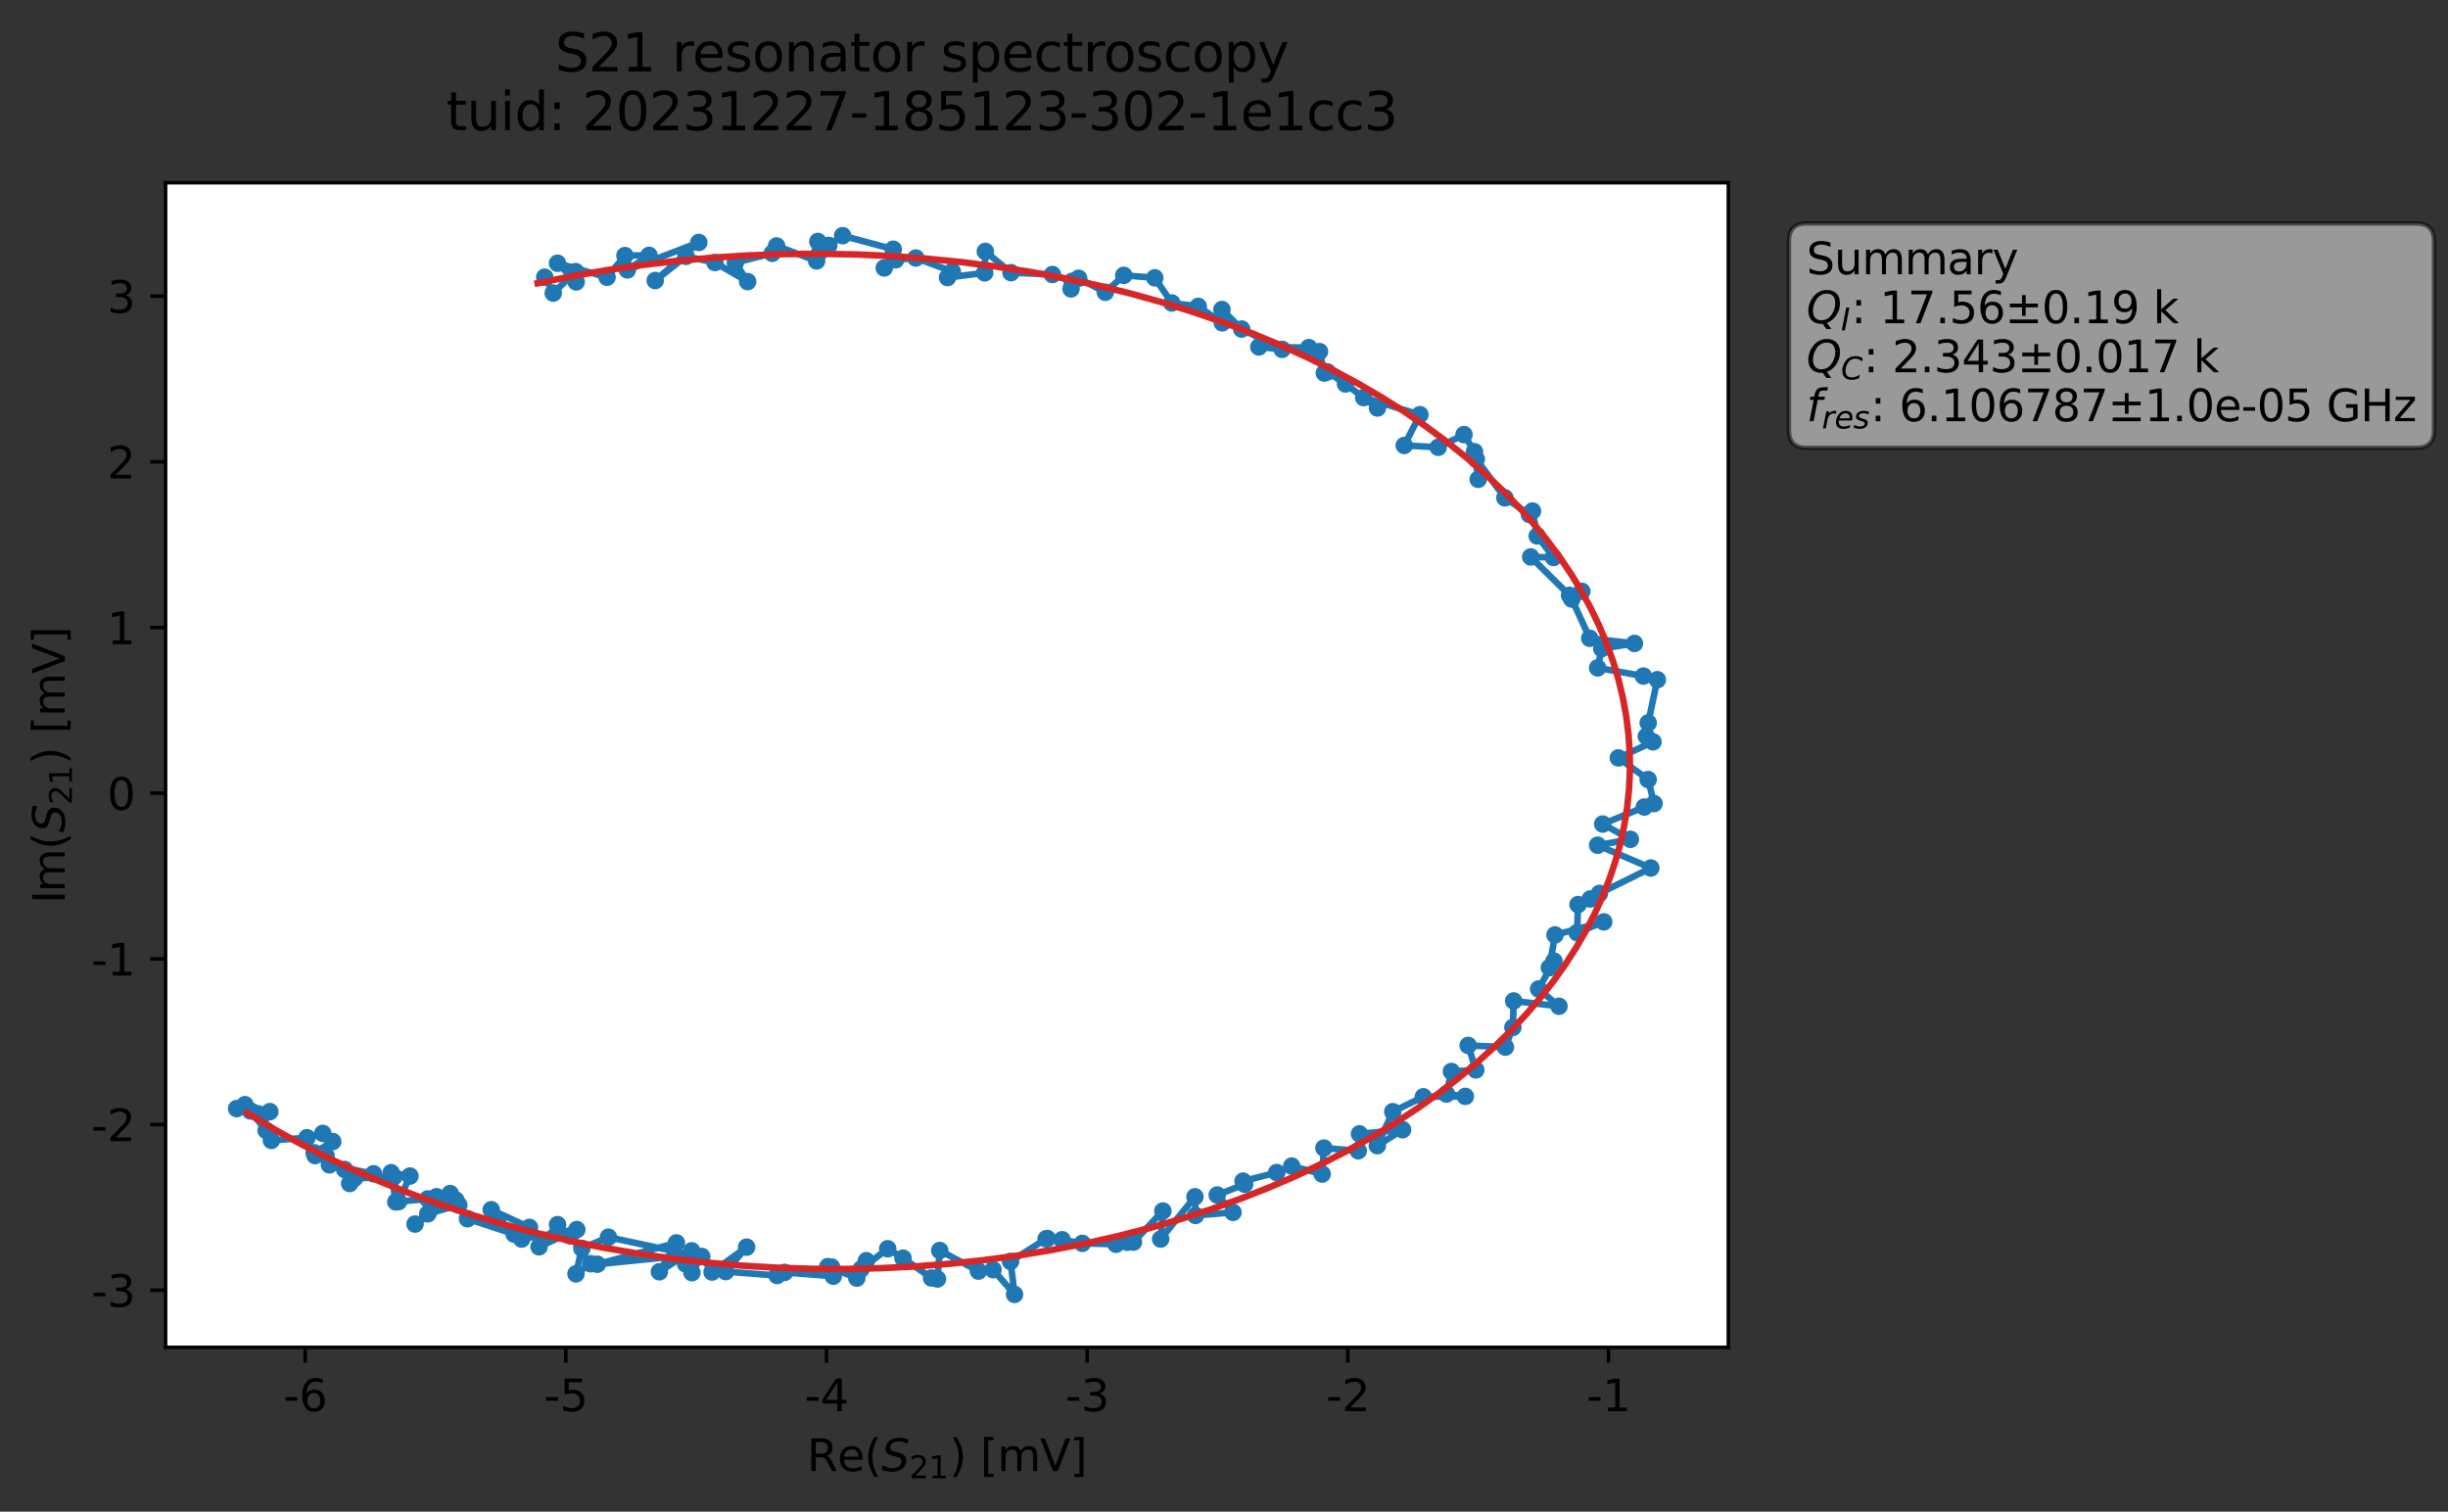 <?xml version="1.0" encoding="utf-8" standalone="no"?>
<!DOCTYPE svg PUBLIC "-//W3C//DTD SVG 1.1//EN"
  "http://www.w3.org/Graphics/SVG/1.1/DTD/svg11.dtd">
<svg xmlns:xlink="http://www.w3.org/1999/xlink" width="559.424pt" height="345.428pt" viewBox="0 0 559.424 345.428" xmlns="http://www.w3.org/2000/svg" version="1.1">
 <rect x="0" y="0" width="559.424" height="345.428" fill="#333333" stroke="none"/>
 <defs>
  <style type="text/css">*{stroke-linejoin: round; stroke-linecap: butt}</style>
 </defs>
 <g id="figure_1">
  <g id="patch_1">
   <path d="M 0 345.428 
L 559.424 345.428 
L 559.424 -0 
L 0 -0 
L 0 345.428 
z
" style="fill: none; opacity: 0"/>
  </g>
  <g id="axes_1">
   <g id="patch_2">
    <path d="M 37.848 307.872 
L 394.968 307.872 
L 394.968 41.76 
L 37.848 41.76 
z
" style="fill: #ffffff"/>
   </g>
   <g id="matplotlib.axis_1">
    <g id="xtick_1">
     <g id="line2d_1">
      <defs>
       <path id="m1e48544d23" d="M 0 0 
L 0 3.5 
" style="stroke: #000000; stroke-width: 0.8"/>
      </defs>
      <g>
       <use xlink:href="#m1e48544d23" x="69.732" y="307.872" style="stroke: #000000; stroke-width: 0.8"/>
      </g>
     </g>
     <g id="text_1">
      <!-- -6 -->
      <g transform="translate(64.747 322.47) scale(0.1 -0.1)">
       <defs>
        <path id="DejaVuSans-2d" d="M 313 2009 
L 1997 2009 
L 1997 1497 
L 313 1497 
L 313 2009 
z
" transform="scale(0.016)"/>
        <path id="DejaVuSans-36" d="M 2113 2584 
Q 1688 2584 1439 2293 
Q 1191 2003 1191 1497 
Q 1191 994 1439 701 
Q 1688 409 2113 409 
Q 2538 409 2786 701 
Q 3034 994 3034 1497 
Q 3034 2003 2786 2293 
Q 2538 2584 2113 2584 
z
M 3366 4563 
L 3366 3988 
Q 3128 4100 2886 4159 
Q 2644 4219 2406 4219 
Q 1781 4219 1451 3797 
Q 1122 3375 1075 2522 
Q 1259 2794 1537 2939 
Q 1816 3084 2150 3084 
Q 2853 3084 3261 2657 
Q 3669 2231 3669 1497 
Q 3669 778 3244 343 
Q 2819 -91 2113 -91 
Q 1303 -91 875 529 
Q 447 1150 447 2328 
Q 447 3434 972 4092 
Q 1497 4750 2381 4750 
Q 2619 4750 2861 4703 
Q 3103 4656 3366 4563 
z
" transform="scale(0.016)"/>
       </defs>
       <use xlink:href="#DejaVuSans-2d"/>
       <use xlink:href="#DejaVuSans-36" x="36.084"/>
      </g>
     </g>
    </g>
    <g id="xtick_2">
     <g id="line2d_2">
      <g>
       <use xlink:href="#m1e48544d23" x="129.3" y="307.872" style="stroke: #000000; stroke-width: 0.8"/>
      </g>
     </g>
     <g id="text_2">
      <!-- -5 -->
      <g transform="translate(124.314 322.47) scale(0.1 -0.1)">
       <defs>
        <path id="DejaVuSans-35" d="M 691 4666 
L 3169 4666 
L 3169 4134 
L 1269 4134 
L 1269 2991 
Q 1406 3038 1543 3061 
Q 1681 3084 1819 3084 
Q 2600 3084 3056 2656 
Q 3513 2228 3513 1497 
Q 3513 744 3044 326 
Q 2575 -91 1722 -91 
Q 1428 -91 1123 -41 
Q 819 9 494 109 
L 494 744 
Q 775 591 1075 516 
Q 1375 441 1709 441 
Q 2250 441 2565 725 
Q 2881 1009 2881 1497 
Q 2881 1984 2565 2268 
Q 2250 2553 1709 2553 
Q 1456 2553 1204 2497 
Q 953 2441 691 2322 
L 691 4666 
z
" transform="scale(0.016)"/>
       </defs>
       <use xlink:href="#DejaVuSans-2d"/>
       <use xlink:href="#DejaVuSans-35" x="36.084"/>
      </g>
     </g>
    </g>
    <g id="xtick_3">
     <g id="line2d_3">
      <g>
       <use xlink:href="#m1e48544d23" x="188.867" y="307.872" style="stroke: #000000; stroke-width: 0.8"/>
      </g>
     </g>
     <g id="text_3">
      <!-- -4 -->
      <g transform="translate(183.882 322.47) scale(0.1 -0.1)">
       <defs>
        <path id="DejaVuSans-34" d="M 2419 4116 
L 825 1625 
L 2419 1625 
L 2419 4116 
z
M 2253 4666 
L 3047 4666 
L 3047 1625 
L 3713 1625 
L 3713 1100 
L 3047 1100 
L 3047 0 
L 2419 0 
L 2419 1100 
L 313 1100 
L 313 1709 
L 2253 4666 
z
" transform="scale(0.016)"/>
       </defs>
       <use xlink:href="#DejaVuSans-2d"/>
       <use xlink:href="#DejaVuSans-34" x="36.084"/>
      </g>
     </g>
    </g>
    <g id="xtick_4">
     <g id="line2d_4">
      <g>
       <use xlink:href="#m1e48544d23" x="248.435" y="307.872" style="stroke: #000000; stroke-width: 0.8"/>
      </g>
     </g>
     <g id="text_4">
      <!-- -3 -->
      <g transform="translate(243.45 322.47) scale(0.1 -0.1)">
       <defs>
        <path id="DejaVuSans-33" d="M 2597 2516 
Q 3050 2419 3304 2112 
Q 3559 1806 3559 1356 
Q 3559 666 3084 287 
Q 2609 -91 1734 -91 
Q 1441 -91 1130 -33 
Q 819 25 488 141 
L 488 750 
Q 750 597 1062 519 
Q 1375 441 1716 441 
Q 2309 441 2620 675 
Q 2931 909 2931 1356 
Q 2931 1769 2642 2001 
Q 2353 2234 1838 2234 
L 1294 2234 
L 1294 2753 
L 1863 2753 
Q 2328 2753 2575 2939 
Q 2822 3125 2822 3475 
Q 2822 3834 2567 4026 
Q 2313 4219 1838 4219 
Q 1578 4219 1281 4162 
Q 984 4106 628 3988 
L 628 4550 
Q 988 4650 1302 4700 
Q 1616 4750 1894 4750 
Q 2613 4750 3031 4423 
Q 3450 4097 3450 3541 
Q 3450 3153 3228 2886 
Q 3006 2619 2597 2516 
z
" transform="scale(0.016)"/>
       </defs>
       <use xlink:href="#DejaVuSans-2d"/>
       <use xlink:href="#DejaVuSans-33" x="36.084"/>
      </g>
     </g>
    </g>
    <g id="xtick_5">
     <g id="line2d_5">
      <g>
       <use xlink:href="#m1e48544d23" x="308.003" y="307.872" style="stroke: #000000; stroke-width: 0.8"/>
      </g>
     </g>
     <g id="text_5">
      <!-- -2 -->
      <g transform="translate(303.018 322.47) scale(0.1 -0.1)">
       <defs>
        <path id="DejaVuSans-32" d="M 1228 531 
L 3431 531 
L 3431 0 
L 469 0 
L 469 531 
Q 828 903 1448 1529 
Q 2069 2156 2228 2338 
Q 2531 2678 2651 2914 
Q 2772 3150 2772 3378 
Q 2772 3750 2511 3984 
Q 2250 4219 1831 4219 
Q 1534 4219 1204 4116 
Q 875 4013 500 3803 
L 500 4441 
Q 881 4594 1212 4672 
Q 1544 4750 1819 4750 
Q 2544 4750 2975 4387 
Q 3406 4025 3406 3419 
Q 3406 3131 3298 2873 
Q 3191 2616 2906 2266 
Q 2828 2175 2409 1742 
Q 1991 1309 1228 531 
z
" transform="scale(0.016)"/>
       </defs>
       <use xlink:href="#DejaVuSans-2d"/>
       <use xlink:href="#DejaVuSans-32" x="36.084"/>
      </g>
     </g>
    </g>
    <g id="xtick_6">
     <g id="line2d_6">
      <g>
       <use xlink:href="#m1e48544d23" x="367.571" y="307.872" style="stroke: #000000; stroke-width: 0.8"/>
      </g>
     </g>
     <g id="text_6">
      <!-- -1 -->
      <g transform="translate(362.586 322.47) scale(0.1 -0.1)">
       <defs>
        <path id="DejaVuSans-31" d="M 794 531 
L 1825 531 
L 1825 4091 
L 703 3866 
L 703 4441 
L 1819 4666 
L 2450 4666 
L 2450 531 
L 3481 531 
L 3481 0 
L 794 0 
L 794 531 
z
" transform="scale(0.016)"/>
       </defs>
       <use xlink:href="#DejaVuSans-2d"/>
       <use xlink:href="#DejaVuSans-31" x="36.084"/>
      </g>
     </g>
    </g>
    <g id="text_7">
     <!-- Re$(S_{21})$ [mV] -->
     <g transform="translate(184.408 336.149) scale(0.1 -0.1)">
      <defs>
       <path id="DejaVuSans-52" d="M 2841 2188 
Q 3044 2119 3236 1894 
Q 3428 1669 3622 1275 
L 4263 0 
L 3584 0 
L 2988 1197 
Q 2756 1666 2539 1819 
Q 2322 1972 1947 1972 
L 1259 1972 
L 1259 0 
L 628 0 
L 628 4666 
L 2053 4666 
Q 2853 4666 3247 4331 
Q 3641 3997 3641 3322 
Q 3641 2881 3436 2590 
Q 3231 2300 2841 2188 
z
M 1259 4147 
L 1259 2491 
L 2053 2491 
Q 2509 2491 2742 2702 
Q 2975 2913 2975 3322 
Q 2975 3731 2742 3939 
Q 2509 4147 2053 4147 
L 1259 4147 
z
" transform="scale(0.016)"/>
       <path id="DejaVuSans-65" d="M 3597 1894 
L 3597 1613 
L 953 1613 
Q 991 1019 1311 708 
Q 1631 397 2203 397 
Q 2534 397 2845 478 
Q 3156 559 3463 722 
L 3463 178 
Q 3153 47 2828 -22 
Q 2503 -91 2169 -91 
Q 1331 -91 842 396 
Q 353 884 353 1716 
Q 353 2575 817 3079 
Q 1281 3584 2069 3584 
Q 2775 3584 3186 3129 
Q 3597 2675 3597 1894 
z
M 3022 2063 
Q 3016 2534 2758 2815 
Q 2500 3097 2075 3097 
Q 1594 3097 1305 2825 
Q 1016 2553 972 2059 
L 3022 2063 
z
" transform="scale(0.016)"/>
       <path id="DejaVuSans-28" d="M 1984 4856 
Q 1566 4138 1362 3434 
Q 1159 2731 1159 2009 
Q 1159 1288 1364 580 
Q 1569 -128 1984 -844 
L 1484 -844 
Q 1016 -109 783 600 
Q 550 1309 550 2009 
Q 550 2706 781 3412 
Q 1013 4119 1484 4856 
L 1984 4856 
z
" transform="scale(0.016)"/>
       <path id="DejaVuSans-Oblique-53" d="M 3859 4513 
L 3738 3897 
Q 3422 4066 3111 4152 
Q 2800 4238 2509 4238 
Q 1944 4238 1609 3991 
Q 1275 3744 1275 3334 
Q 1275 3109 1398 2989 
Q 1522 2869 2034 2731 
L 2413 2638 
Q 3053 2472 3303 2217 
Q 3553 1963 3553 1503 
Q 3553 797 2998 353 
Q 2444 -91 1538 -91 
Q 1166 -91 791 -17 
Q 416 56 38 206 
L 166 856 
Q 513 641 861 531 
Q 1209 422 1556 422 
Q 2147 422 2503 684 
Q 2859 947 2859 1369 
Q 2859 1650 2717 1795 
Q 2575 1941 2106 2059 
L 1728 2156 
Q 1081 2325 845 2545 
Q 609 2766 609 3163 
Q 609 3859 1145 4304 
Q 1681 4750 2541 4750 
Q 2875 4750 3203 4690 
Q 3531 4631 3859 4513 
z
" transform="scale(0.016)"/>
       <path id="DejaVuSans-29" d="M 513 4856 
L 1013 4856 
Q 1481 4119 1714 3412 
Q 1947 2706 1947 2009 
Q 1947 1309 1714 600 
Q 1481 -109 1013 -844 
L 513 -844 
Q 928 -128 1133 580 
Q 1338 1288 1338 2009 
Q 1338 2731 1133 3434 
Q 928 4138 513 4856 
z
" transform="scale(0.016)"/>
       <path id="DejaVuSans-20" transform="scale(0.016)"/>
       <path id="DejaVuSans-5b" d="M 550 4863 
L 1875 4863 
L 1875 4416 
L 1125 4416 
L 1125 -397 
L 1875 -397 
L 1875 -844 
L 550 -844 
L 550 4863 
z
" transform="scale(0.016)"/>
       <path id="DejaVuSans-6d" d="M 3328 2828 
Q 3544 3216 3844 3400 
Q 4144 3584 4550 3584 
Q 5097 3584 5394 3201 
Q 5691 2819 5691 2113 
L 5691 0 
L 5113 0 
L 5113 2094 
Q 5113 2597 4934 2840 
Q 4756 3084 4391 3084 
Q 3944 3084 3684 2787 
Q 3425 2491 3425 1978 
L 3425 0 
L 2847 0 
L 2847 2094 
Q 2847 2600 2669 2842 
Q 2491 3084 2119 3084 
Q 1678 3084 1418 2786 
Q 1159 2488 1159 1978 
L 1159 0 
L 581 0 
L 581 3500 
L 1159 3500 
L 1159 2956 
Q 1356 3278 1631 3431 
Q 1906 3584 2284 3584 
Q 2666 3584 2933 3390 
Q 3200 3197 3328 2828 
z
" transform="scale(0.016)"/>
       <path id="DejaVuSans-56" d="M 1831 0 
L 50 4666 
L 709 4666 
L 2188 738 
L 3669 4666 
L 4325 4666 
L 2547 0 
L 1831 0 
z
" transform="scale(0.016)"/>
       <path id="DejaVuSans-5d" d="M 1947 4863 
L 1947 -844 
L 622 -844 
L 622 -397 
L 1369 -397 
L 1369 4416 
L 622 4416 
L 622 4863 
L 1947 4863 
z
" transform="scale(0.016)"/>
      </defs>
      <use xlink:href="#DejaVuSans-52" transform="translate(0 0.016)"/>
      <use xlink:href="#DejaVuSans-65" transform="translate(69.482 0.016)"/>
      <use xlink:href="#DejaVuSans-28" transform="translate(131.006 0.016)"/>
      <use xlink:href="#DejaVuSans-Oblique-53" transform="translate(170.02 0.016)"/>
      <use xlink:href="#DejaVuSans-32" transform="translate(233.496 -16.391) scale(0.7)"/>
      <use xlink:href="#DejaVuSans-31" transform="translate(278.032 -16.391) scale(0.7)"/>
      <use xlink:href="#DejaVuSans-29" transform="translate(325.303 0.016)"/>
      <use xlink:href="#DejaVuSans-20" transform="translate(364.316 0.016)"/>
      <use xlink:href="#DejaVuSans-5b" transform="translate(396.104 0.016)"/>
      <use xlink:href="#DejaVuSans-6d" transform="translate(435.117 0.016)"/>
      <use xlink:href="#DejaVuSans-56" transform="translate(532.529 0.016)"/>
      <use xlink:href="#DejaVuSans-5d" transform="translate(600.938 0.016)"/>
     </g>
    </g>
   </g>
   <g id="matplotlib.axis_2">
    <g id="ytick_1">
     <g id="line2d_7">
      <defs>
       <path id="mffab63d40d" d="M 0 0 
L -3.5 0 
" style="stroke: #000000; stroke-width: 0.8"/>
      </defs>
      <g>
       <use xlink:href="#mffab63d40d" x="37.848" y="294.822" style="stroke: #000000; stroke-width: 0.8"/>
      </g>
     </g>
     <g id="text_8">
      <!-- -3 -->
      <g transform="translate(20.878 298.621) scale(0.1 -0.1)">
       <use xlink:href="#DejaVuSans-2d"/>
       <use xlink:href="#DejaVuSans-33" x="36.084"/>
      </g>
     </g>
    </g>
    <g id="ytick_2">
     <g id="line2d_8">
      <g>
       <use xlink:href="#mffab63d40d" x="37.848" y="256.964" style="stroke: #000000; stroke-width: 0.8"/>
      </g>
     </g>
     <g id="text_9">
      <!-- -2 -->
      <g transform="translate(20.878 260.763) scale(0.1 -0.1)">
       <use xlink:href="#DejaVuSans-2d"/>
       <use xlink:href="#DejaVuSans-32" x="36.084"/>
      </g>
     </g>
    </g>
    <g id="ytick_3">
     <g id="line2d_9">
      <g>
       <use xlink:href="#mffab63d40d" x="37.848" y="219.106" style="stroke: #000000; stroke-width: 0.8"/>
      </g>
     </g>
     <g id="text_10">
      <!-- -1 -->
      <g transform="translate(20.878 222.905) scale(0.1 -0.1)">
       <use xlink:href="#DejaVuSans-2d"/>
       <use xlink:href="#DejaVuSans-31" x="36.084"/>
      </g>
     </g>
    </g>
    <g id="ytick_4">
     <g id="line2d_10">
      <g>
       <use xlink:href="#mffab63d40d" x="37.848" y="181.248" style="stroke: #000000; stroke-width: 0.8"/>
      </g>
     </g>
     <g id="text_11">
      <!-- 0 -->
      <g transform="translate(24.486 185.047) scale(0.1 -0.1)">
       <defs>
        <path id="DejaVuSans-30" d="M 2034 4250 
Q 1547 4250 1301 3770 
Q 1056 3291 1056 2328 
Q 1056 1369 1301 889 
Q 1547 409 2034 409 
Q 2525 409 2770 889 
Q 3016 1369 3016 2328 
Q 3016 3291 2770 3770 
Q 2525 4250 2034 4250 
z
M 2034 4750 
Q 2819 4750 3233 4129 
Q 3647 3509 3647 2328 
Q 3647 1150 3233 529 
Q 2819 -91 2034 -91 
Q 1250 -91 836 529 
Q 422 1150 422 2328 
Q 422 3509 836 4129 
Q 1250 4750 2034 4750 
z
" transform="scale(0.016)"/>
       </defs>
       <use xlink:href="#DejaVuSans-30"/>
      </g>
     </g>
    </g>
    <g id="ytick_5">
     <g id="line2d_11">
      <g>
       <use xlink:href="#mffab63d40d" x="37.848" y="143.39" style="stroke: #000000; stroke-width: 0.8"/>
      </g>
     </g>
     <g id="text_12">
      <!-- 1 -->
      <g transform="translate(24.486 147.189) scale(0.1 -0.1)">
       <use xlink:href="#DejaVuSans-31"/>
      </g>
     </g>
    </g>
    <g id="ytick_6">
     <g id="line2d_12">
      <g>
       <use xlink:href="#mffab63d40d" x="37.848" y="105.532" style="stroke: #000000; stroke-width: 0.8"/>
      </g>
     </g>
     <g id="text_13">
      <!-- 2 -->
      <g transform="translate(24.486 109.331) scale(0.1 -0.1)">
       <use xlink:href="#DejaVuSans-32"/>
      </g>
     </g>
    </g>
    <g id="ytick_7">
     <g id="line2d_13">
      <g>
       <use xlink:href="#mffab63d40d" x="37.848" y="67.674" style="stroke: #000000; stroke-width: 0.8"/>
      </g>
     </g>
     <g id="text_14">
      <!-- 3 -->
      <g transform="translate(24.486 71.473) scale(0.1 -0.1)">
       <use xlink:href="#DejaVuSans-33"/>
      </g>
     </g>
    </g>
    <g id="text_15">
     <!-- Im$(S_{21})$ [mV] -->
     <g transform="translate(14.798 206.466) rotate(-90) scale(0.1 -0.1)">
      <defs>
       <path id="DejaVuSans-49" d="M 628 4666 
L 1259 4666 
L 1259 0 
L 628 0 
L 628 4666 
z
" transform="scale(0.016)"/>
      </defs>
      <use xlink:href="#DejaVuSans-49" transform="translate(0 0.016)"/>
      <use xlink:href="#DejaVuSans-6d" transform="translate(25.867 0.016)"/>
      <use xlink:href="#DejaVuSans-28" transform="translate(123.279 0.016)"/>
      <use xlink:href="#DejaVuSans-Oblique-53" transform="translate(162.293 0.016)"/>
      <use xlink:href="#DejaVuSans-32" transform="translate(225.77 -16.391) scale(0.7)"/>
      <use xlink:href="#DejaVuSans-31" transform="translate(270.306 -16.391) scale(0.7)"/>
      <use xlink:href="#DejaVuSans-29" transform="translate(317.576 0.016)"/>
      <use xlink:href="#DejaVuSans-20" transform="translate(356.59 0.016)"/>
      <use xlink:href="#DejaVuSans-5b" transform="translate(388.377 0.016)"/>
      <use xlink:href="#DejaVuSans-6d" transform="translate(427.391 0.016)"/>
      <use xlink:href="#DejaVuSans-56" transform="translate(524.803 0.016)"/>
      <use xlink:href="#DejaVuSans-5d" transform="translate(593.211 0.016)"/>
     </g>
    </g>
   </g>
   <g id="line2d_14">
    <path d="M 124.483 63.334 
L 126.431 66.972 
L 131.534 62.065 
L 131.676 64.419 
L 127.402 60.158 
L 138.727 63.351 
L 142.811 58.397 
L 148.327 58.347 
L 143.361 61.683 
L 159.69 55.403 
L 149.733 64.109 
L 156.77 58.585 
L 163.379 59.99 
L 170.854 64.352 
L 168.058 60.012 
L 176.484 57.881 
L 177.472 56.199 
L 186.62 59.627 
L 186.89 55.177 
L 187.372 57.531 
L 192.559 53.856 
L 204.124 56.948 
L 202.076 61.226 
L 204.677 59.368 
L 209.283 58.954 
L 217.626 62.051 
L 216.533 63.423 
L 225.016 62.345 
L 225.167 57.451 
L 231.043 62.304 
L 240.5 62.727 
L 244.99 64.281 
L 244.752 66.013 
L 246.493 63.592 
L 252.591 66.784 
L 256.811 62.915 
L 263.899 63.484 
L 267.779 69.233 
L 273.826 70.01 
L 279.307 73.768 
L 279.236 70.728 
L 283.746 75.195 
L 292.997 79.834 
L 287.666 79.275 
L 299.092 79.427 
L 301.542 80.342 
L 302.641 85.246 
L 303.323 84.979 
L 307.467 87.733 
L 314.781 93.225 
L 311.63 90.852 
L 324.485 94.755 
L 320.908 101.786 
L 328.662 102.206 
L 334.56 99.31 
L 336.956 103.217 
L 337.8 109.527 
L 337.363 104.925 
L 343.902 113.758 
L 349.506 117.552 
L 350.206 116.781 
L 351.295 122.466 
L 355.008 127.381 
L 349.802 127.26 
L 358.673 136.041 
L 361.491 135.123 
L 359.197 136.897 
L 363.295 145.855 
L 373.511 147.031 
L 366.035 148.213 
L 365.096 152.618 
L 375.557 154.485 
L 378.736 155.316 
L 376.655 165.174 
L 376.223 168.26 
L 377.748 169.513 
L 369.828 173.186 
L 376.637 178.129 
L 377.987 183.619 
L 375.762 184.41 
L 366.256 188.299 
L 372.58 191.787 
L 365.087 193.134 
L 377.261 198.343 
L 365.511 204.156 
L 363.402 205.426 
L 360.616 206.699 
L 360.401 213.112 
L 366.494 210.653 
L 355.353 213.635 
L 354.067 221.118 
L 355.12 219.613 
L 351.619 225.984 
L 356.268 229.936 
L 345.907 228.723 
L 345.729 234.761 
L 344.012 239.269 
L 335.51 238.883 
L 337.259 244.485 
L 331.675 244.839 
L 330.555 249.992 
L 334.86 250.526 
L 325.262 250.623 
L 318.277 254.024 
L 314.747 261.79 
L 320.518 258.147 
L 310.67 259.092 
L 310.394 262.962 
L 302.543 262.335 
L 302.145 268.28 
L 295.188 266.455 
L 291.758 267.931 
L 284.064 269.898 
L 284.427 270.603 
L 278.167 273.06 
L 281.774 277.035 
L 273.207 277.738 
L 273.08 273.466 
L 265.239 283.133 
L 265.733 276.718 
L 259.026 283.826 
L 257.64 283.87 
L 255.041 284.324 
L 247.345 284.114 
L 242.715 283.285 
L 239.06 283.085 
L 230.93 288.242 
L 231.852 295.776 
L 226.94 290.122 
L 223.604 290.453 
L 214.754 285.748 
L 214.231 292.246 
L 212.877 292.029 
L 206.365 287.503 
L 202.861 285.348 
L 196.797 289.974 
L 197.984 288.075 
L 195.804 292.057 
L 189.175 289.421 
L 190.033 289.53 
L 190.427 291.616 
L 179.286 290.755 
L 177.582 291.464 
L 165.837 290.562 
L 170.619 284.977 
L 162.729 290.676 
L 160.363 287.104 
L 158.121 290.823 
L 156.675 288.819 
L 158.077 285.822 
L 150.683 290.606 
L 154.583 284.002 
L 136.504 288.885 
L 158.006 286.74 
L 139.037 282.706 
L 132.968 285.272 
L 131.627 291.082 
L 134.989 288.77 
L 130.311 282.415 
L 127.416 279.834 
L 123.183 284.903 
L 131.816 280.966 
L 119.212 283.126 
L 120.997 280.466 
L 112.258 276.431 
L 113.682 278.9 
L 117.486 282.003 
L 106.825 278.492 
L 104.843 275.35 
L 97.756 277.367 
L 102.874 272.727 
L 94.847 279.705 
L 104.169 274.216 
L 99.767 273.451 
L 97.762 273.958 
L 90.451 274.643 
L 89.384 267.967 
L 93.688 268.726 
L 91.075 274.583 
L 89.997 268.903 
L 80.973 269.264 
L 79.908 270.439 
L 85.355 268.215 
L 75.287 266.177 
L 74.498 264.085 
L 78.76 267.23 
L 72.013 264.063 
L 71.793 263.407 
L 76.033 260.847 
L 73.768 258.989 
L 70.142 259.975 
L 62.016 260.591 
L 59.917 254.909 
L 61.671 254.011 
L 55.975 252.426 
L 60.812 258.304 
L 57.26 253.877 
L 54.081 253.325 
L 54.081 253.325 
" clip-path="url(#pe309df9df3)" style="fill: none; stroke: #1f77b4; stroke-width: 1.5; stroke-linecap: square"/>
    <defs>
     <path id="m4bc0813a09" d="M 0 1.5 
C 0.398 1.5 0.779 1.342 1.061 1.061 
C 1.342 0.779 1.5 0.398 1.5 0 
C 1.5 -0.398 1.342 -0.779 1.061 -1.061 
C 0.779 -1.342 0.398 -1.5 0 -1.5 
C -0.398 -1.5 -0.779 -1.342 -1.061 -1.061 
C -1.342 -0.779 -1.5 -0.398 -1.5 0 
C -1.5 0.398 -1.342 0.779 -1.061 1.061 
C -0.779 1.342 -0.398 1.5 0 1.5 
z
" style="stroke: #1f77b4"/>
    </defs>
    <g clip-path="url(#pe309df9df3)">
     <use xlink:href="#m4bc0813a09" x="124.483" y="63.334" style="fill: #1f77b4; stroke: #1f77b4"/>
     <use xlink:href="#m4bc0813a09" x="126.431" y="66.972" style="fill: #1f77b4; stroke: #1f77b4"/>
     <use xlink:href="#m4bc0813a09" x="131.534" y="62.065" style="fill: #1f77b4; stroke: #1f77b4"/>
     <use xlink:href="#m4bc0813a09" x="131.676" y="64.419" style="fill: #1f77b4; stroke: #1f77b4"/>
     <use xlink:href="#m4bc0813a09" x="127.402" y="60.158" style="fill: #1f77b4; stroke: #1f77b4"/>
     <use xlink:href="#m4bc0813a09" x="138.727" y="63.351" style="fill: #1f77b4; stroke: #1f77b4"/>
     <use xlink:href="#m4bc0813a09" x="142.811" y="58.397" style="fill: #1f77b4; stroke: #1f77b4"/>
     <use xlink:href="#m4bc0813a09" x="148.327" y="58.347" style="fill: #1f77b4; stroke: #1f77b4"/>
     <use xlink:href="#m4bc0813a09" x="143.361" y="61.683" style="fill: #1f77b4; stroke: #1f77b4"/>
     <use xlink:href="#m4bc0813a09" x="159.69" y="55.403" style="fill: #1f77b4; stroke: #1f77b4"/>
     <use xlink:href="#m4bc0813a09" x="149.733" y="64.109" style="fill: #1f77b4; stroke: #1f77b4"/>
     <use xlink:href="#m4bc0813a09" x="156.77" y="58.585" style="fill: #1f77b4; stroke: #1f77b4"/>
     <use xlink:href="#m4bc0813a09" x="163.379" y="59.99" style="fill: #1f77b4; stroke: #1f77b4"/>
     <use xlink:href="#m4bc0813a09" x="170.854" y="64.352" style="fill: #1f77b4; stroke: #1f77b4"/>
     <use xlink:href="#m4bc0813a09" x="168.058" y="60.012" style="fill: #1f77b4; stroke: #1f77b4"/>
     <use xlink:href="#m4bc0813a09" x="176.484" y="57.881" style="fill: #1f77b4; stroke: #1f77b4"/>
     <use xlink:href="#m4bc0813a09" x="177.472" y="56.199" style="fill: #1f77b4; stroke: #1f77b4"/>
     <use xlink:href="#m4bc0813a09" x="186.62" y="59.627" style="fill: #1f77b4; stroke: #1f77b4"/>
     <use xlink:href="#m4bc0813a09" x="186.89" y="55.177" style="fill: #1f77b4; stroke: #1f77b4"/>
     <use xlink:href="#m4bc0813a09" x="187.372" y="57.531" style="fill: #1f77b4; stroke: #1f77b4"/>
     <use xlink:href="#m4bc0813a09" x="189.393" y="56.073" style="fill: #1f77b4; stroke: #1f77b4"/>
     <use xlink:href="#m4bc0813a09" x="192.559" y="53.856" style="fill: #1f77b4; stroke: #1f77b4"/>
     <use xlink:href="#m4bc0813a09" x="204.124" y="56.948" style="fill: #1f77b4; stroke: #1f77b4"/>
     <use xlink:href="#m4bc0813a09" x="202.076" y="61.226" style="fill: #1f77b4; stroke: #1f77b4"/>
     <use xlink:href="#m4bc0813a09" x="204.677" y="59.368" style="fill: #1f77b4; stroke: #1f77b4"/>
     <use xlink:href="#m4bc0813a09" x="209.283" y="58.954" style="fill: #1f77b4; stroke: #1f77b4"/>
     <use xlink:href="#m4bc0813a09" x="217.626" y="62.051" style="fill: #1f77b4; stroke: #1f77b4"/>
     <use xlink:href="#m4bc0813a09" x="216.533" y="63.423" style="fill: #1f77b4; stroke: #1f77b4"/>
     <use xlink:href="#m4bc0813a09" x="225.016" y="62.345" style="fill: #1f77b4; stroke: #1f77b4"/>
     <use xlink:href="#m4bc0813a09" x="225.167" y="57.451" style="fill: #1f77b4; stroke: #1f77b4"/>
     <use xlink:href="#m4bc0813a09" x="231.043" y="62.304" style="fill: #1f77b4; stroke: #1f77b4"/>
     <use xlink:href="#m4bc0813a09" x="240.5" y="62.727" style="fill: #1f77b4; stroke: #1f77b4"/>
     <use xlink:href="#m4bc0813a09" x="244.99" y="64.281" style="fill: #1f77b4; stroke: #1f77b4"/>
     <use xlink:href="#m4bc0813a09" x="244.752" y="66.013" style="fill: #1f77b4; stroke: #1f77b4"/>
     <use xlink:href="#m4bc0813a09" x="246.493" y="63.592" style="fill: #1f77b4; stroke: #1f77b4"/>
     <use xlink:href="#m4bc0813a09" x="252.591" y="66.784" style="fill: #1f77b4; stroke: #1f77b4"/>
     <use xlink:href="#m4bc0813a09" x="256.811" y="62.915" style="fill: #1f77b4; stroke: #1f77b4"/>
     <use xlink:href="#m4bc0813a09" x="263.899" y="63.484" style="fill: #1f77b4; stroke: #1f77b4"/>
     <use xlink:href="#m4bc0813a09" x="267.779" y="69.233" style="fill: #1f77b4; stroke: #1f77b4"/>
     <use xlink:href="#m4bc0813a09" x="273.826" y="70.01" style="fill: #1f77b4; stroke: #1f77b4"/>
     <use xlink:href="#m4bc0813a09" x="279.307" y="73.768" style="fill: #1f77b4; stroke: #1f77b4"/>
     <use xlink:href="#m4bc0813a09" x="279.236" y="70.728" style="fill: #1f77b4; stroke: #1f77b4"/>
     <use xlink:href="#m4bc0813a09" x="283.746" y="75.195" style="fill: #1f77b4; stroke: #1f77b4"/>
     <use xlink:href="#m4bc0813a09" x="292.997" y="79.834" style="fill: #1f77b4; stroke: #1f77b4"/>
     <use xlink:href="#m4bc0813a09" x="287.666" y="79.275" style="fill: #1f77b4; stroke: #1f77b4"/>
     <use xlink:href="#m4bc0813a09" x="299.092" y="79.427" style="fill: #1f77b4; stroke: #1f77b4"/>
     <use xlink:href="#m4bc0813a09" x="301.542" y="80.342" style="fill: #1f77b4; stroke: #1f77b4"/>
     <use xlink:href="#m4bc0813a09" x="302.641" y="85.246" style="fill: #1f77b4; stroke: #1f77b4"/>
     <use xlink:href="#m4bc0813a09" x="303.323" y="84.979" style="fill: #1f77b4; stroke: #1f77b4"/>
     <use xlink:href="#m4bc0813a09" x="307.467" y="87.733" style="fill: #1f77b4; stroke: #1f77b4"/>
     <use xlink:href="#m4bc0813a09" x="314.781" y="93.225" style="fill: #1f77b4; stroke: #1f77b4"/>
     <use xlink:href="#m4bc0813a09" x="311.63" y="90.852" style="fill: #1f77b4; stroke: #1f77b4"/>
     <use xlink:href="#m4bc0813a09" x="324.485" y="94.755" style="fill: #1f77b4; stroke: #1f77b4"/>
     <use xlink:href="#m4bc0813a09" x="320.908" y="101.786" style="fill: #1f77b4; stroke: #1f77b4"/>
     <use xlink:href="#m4bc0813a09" x="328.662" y="102.206" style="fill: #1f77b4; stroke: #1f77b4"/>
     <use xlink:href="#m4bc0813a09" x="334.56" y="99.31" style="fill: #1f77b4; stroke: #1f77b4"/>
     <use xlink:href="#m4bc0813a09" x="336.956" y="103.217" style="fill: #1f77b4; stroke: #1f77b4"/>
     <use xlink:href="#m4bc0813a09" x="337.8" y="109.527" style="fill: #1f77b4; stroke: #1f77b4"/>
     <use xlink:href="#m4bc0813a09" x="337.363" y="104.925" style="fill: #1f77b4; stroke: #1f77b4"/>
     <use xlink:href="#m4bc0813a09" x="343.902" y="113.758" style="fill: #1f77b4; stroke: #1f77b4"/>
     <use xlink:href="#m4bc0813a09" x="349.506" y="117.552" style="fill: #1f77b4; stroke: #1f77b4"/>
     <use xlink:href="#m4bc0813a09" x="350.206" y="116.781" style="fill: #1f77b4; stroke: #1f77b4"/>
     <use xlink:href="#m4bc0813a09" x="351.295" y="122.466" style="fill: #1f77b4; stroke: #1f77b4"/>
     <use xlink:href="#m4bc0813a09" x="355.008" y="127.381" style="fill: #1f77b4; stroke: #1f77b4"/>
     <use xlink:href="#m4bc0813a09" x="349.802" y="127.26" style="fill: #1f77b4; stroke: #1f77b4"/>
     <use xlink:href="#m4bc0813a09" x="358.673" y="136.041" style="fill: #1f77b4; stroke: #1f77b4"/>
     <use xlink:href="#m4bc0813a09" x="361.491" y="135.123" style="fill: #1f77b4; stroke: #1f77b4"/>
     <use xlink:href="#m4bc0813a09" x="359.197" y="136.897" style="fill: #1f77b4; stroke: #1f77b4"/>
     <use xlink:href="#m4bc0813a09" x="363.295" y="145.855" style="fill: #1f77b4; stroke: #1f77b4"/>
     <use xlink:href="#m4bc0813a09" x="373.511" y="147.031" style="fill: #1f77b4; stroke: #1f77b4"/>
     <use xlink:href="#m4bc0813a09" x="366.035" y="148.213" style="fill: #1f77b4; stroke: #1f77b4"/>
     <use xlink:href="#m4bc0813a09" x="365.096" y="152.618" style="fill: #1f77b4; stroke: #1f77b4"/>
     <use xlink:href="#m4bc0813a09" x="375.557" y="154.485" style="fill: #1f77b4; stroke: #1f77b4"/>
     <use xlink:href="#m4bc0813a09" x="378.736" y="155.316" style="fill: #1f77b4; stroke: #1f77b4"/>
     <use xlink:href="#m4bc0813a09" x="376.655" y="165.174" style="fill: #1f77b4; stroke: #1f77b4"/>
     <use xlink:href="#m4bc0813a09" x="376.223" y="168.26" style="fill: #1f77b4; stroke: #1f77b4"/>
     <use xlink:href="#m4bc0813a09" x="377.748" y="169.513" style="fill: #1f77b4; stroke: #1f77b4"/>
     <use xlink:href="#m4bc0813a09" x="369.828" y="173.186" style="fill: #1f77b4; stroke: #1f77b4"/>
     <use xlink:href="#m4bc0813a09" x="376.637" y="178.129" style="fill: #1f77b4; stroke: #1f77b4"/>
     <use xlink:href="#m4bc0813a09" x="377.987" y="183.619" style="fill: #1f77b4; stroke: #1f77b4"/>
     <use xlink:href="#m4bc0813a09" x="375.762" y="184.41" style="fill: #1f77b4; stroke: #1f77b4"/>
     <use xlink:href="#m4bc0813a09" x="366.256" y="188.299" style="fill: #1f77b4; stroke: #1f77b4"/>
     <use xlink:href="#m4bc0813a09" x="372.58" y="191.787" style="fill: #1f77b4; stroke: #1f77b4"/>
     <use xlink:href="#m4bc0813a09" x="365.087" y="193.134" style="fill: #1f77b4; stroke: #1f77b4"/>
     <use xlink:href="#m4bc0813a09" x="377.261" y="198.343" style="fill: #1f77b4; stroke: #1f77b4"/>
     <use xlink:href="#m4bc0813a09" x="365.511" y="204.156" style="fill: #1f77b4; stroke: #1f77b4"/>
     <use xlink:href="#m4bc0813a09" x="363.402" y="205.426" style="fill: #1f77b4; stroke: #1f77b4"/>
     <use xlink:href="#m4bc0813a09" x="360.616" y="206.699" style="fill: #1f77b4; stroke: #1f77b4"/>
     <use xlink:href="#m4bc0813a09" x="360.401" y="213.112" style="fill: #1f77b4; stroke: #1f77b4"/>
     <use xlink:href="#m4bc0813a09" x="366.494" y="210.653" style="fill: #1f77b4; stroke: #1f77b4"/>
     <use xlink:href="#m4bc0813a09" x="355.353" y="213.635" style="fill: #1f77b4; stroke: #1f77b4"/>
     <use xlink:href="#m4bc0813a09" x="354.067" y="221.118" style="fill: #1f77b4; stroke: #1f77b4"/>
     <use xlink:href="#m4bc0813a09" x="355.12" y="219.613" style="fill: #1f77b4; stroke: #1f77b4"/>
     <use xlink:href="#m4bc0813a09" x="351.619" y="225.984" style="fill: #1f77b4; stroke: #1f77b4"/>
     <use xlink:href="#m4bc0813a09" x="356.268" y="229.936" style="fill: #1f77b4; stroke: #1f77b4"/>
     <use xlink:href="#m4bc0813a09" x="345.907" y="228.723" style="fill: #1f77b4; stroke: #1f77b4"/>
     <use xlink:href="#m4bc0813a09" x="345.729" y="234.761" style="fill: #1f77b4; stroke: #1f77b4"/>
     <use xlink:href="#m4bc0813a09" x="344.012" y="239.269" style="fill: #1f77b4; stroke: #1f77b4"/>
     <use xlink:href="#m4bc0813a09" x="335.51" y="238.883" style="fill: #1f77b4; stroke: #1f77b4"/>
     <use xlink:href="#m4bc0813a09" x="337.259" y="244.485" style="fill: #1f77b4; stroke: #1f77b4"/>
     <use xlink:href="#m4bc0813a09" x="331.675" y="244.839" style="fill: #1f77b4; stroke: #1f77b4"/>
     <use xlink:href="#m4bc0813a09" x="330.555" y="249.992" style="fill: #1f77b4; stroke: #1f77b4"/>
     <use xlink:href="#m4bc0813a09" x="334.86" y="250.526" style="fill: #1f77b4; stroke: #1f77b4"/>
     <use xlink:href="#m4bc0813a09" x="325.262" y="250.623" style="fill: #1f77b4; stroke: #1f77b4"/>
     <use xlink:href="#m4bc0813a09" x="318.277" y="254.024" style="fill: #1f77b4; stroke: #1f77b4"/>
     <use xlink:href="#m4bc0813a09" x="314.747" y="261.79" style="fill: #1f77b4; stroke: #1f77b4"/>
     <use xlink:href="#m4bc0813a09" x="320.518" y="258.147" style="fill: #1f77b4; stroke: #1f77b4"/>
     <use xlink:href="#m4bc0813a09" x="310.67" y="259.092" style="fill: #1f77b4; stroke: #1f77b4"/>
     <use xlink:href="#m4bc0813a09" x="310.394" y="262.962" style="fill: #1f77b4; stroke: #1f77b4"/>
     <use xlink:href="#m4bc0813a09" x="302.543" y="262.335" style="fill: #1f77b4; stroke: #1f77b4"/>
     <use xlink:href="#m4bc0813a09" x="302.145" y="268.28" style="fill: #1f77b4; stroke: #1f77b4"/>
     <use xlink:href="#m4bc0813a09" x="295.188" y="266.455" style="fill: #1f77b4; stroke: #1f77b4"/>
     <use xlink:href="#m4bc0813a09" x="291.758" y="267.931" style="fill: #1f77b4; stroke: #1f77b4"/>
     <use xlink:href="#m4bc0813a09" x="284.064" y="269.898" style="fill: #1f77b4; stroke: #1f77b4"/>
     <use xlink:href="#m4bc0813a09" x="284.427" y="270.603" style="fill: #1f77b4; stroke: #1f77b4"/>
     <use xlink:href="#m4bc0813a09" x="278.167" y="273.06" style="fill: #1f77b4; stroke: #1f77b4"/>
     <use xlink:href="#m4bc0813a09" x="281.774" y="277.035" style="fill: #1f77b4; stroke: #1f77b4"/>
     <use xlink:href="#m4bc0813a09" x="273.207" y="277.738" style="fill: #1f77b4; stroke: #1f77b4"/>
     <use xlink:href="#m4bc0813a09" x="273.08" y="273.466" style="fill: #1f77b4; stroke: #1f77b4"/>
     <use xlink:href="#m4bc0813a09" x="265.239" y="283.133" style="fill: #1f77b4; stroke: #1f77b4"/>
     <use xlink:href="#m4bc0813a09" x="265.733" y="276.718" style="fill: #1f77b4; stroke: #1f77b4"/>
     <use xlink:href="#m4bc0813a09" x="259.026" y="283.826" style="fill: #1f77b4; stroke: #1f77b4"/>
     <use xlink:href="#m4bc0813a09" x="257.64" y="283.87" style="fill: #1f77b4; stroke: #1f77b4"/>
     <use xlink:href="#m4bc0813a09" x="255.041" y="284.324" style="fill: #1f77b4; stroke: #1f77b4"/>
     <use xlink:href="#m4bc0813a09" x="247.345" y="284.114" style="fill: #1f77b4; stroke: #1f77b4"/>
     <use xlink:href="#m4bc0813a09" x="242.715" y="283.285" style="fill: #1f77b4; stroke: #1f77b4"/>
     <use xlink:href="#m4bc0813a09" x="239.343" y="283.007" style="fill: #1f77b4; stroke: #1f77b4"/>
     <use xlink:href="#m4bc0813a09" x="239.06" y="283.085" style="fill: #1f77b4; stroke: #1f77b4"/>
     <use xlink:href="#m4bc0813a09" x="230.93" y="288.242" style="fill: #1f77b4; stroke: #1f77b4"/>
     <use xlink:href="#m4bc0813a09" x="231.852" y="295.776" style="fill: #1f77b4; stroke: #1f77b4"/>
     <use xlink:href="#m4bc0813a09" x="226.94" y="290.122" style="fill: #1f77b4; stroke: #1f77b4"/>
     <use xlink:href="#m4bc0813a09" x="223.604" y="290.453" style="fill: #1f77b4; stroke: #1f77b4"/>
     <use xlink:href="#m4bc0813a09" x="214.754" y="285.748" style="fill: #1f77b4; stroke: #1f77b4"/>
     <use xlink:href="#m4bc0813a09" x="214.231" y="292.246" style="fill: #1f77b4; stroke: #1f77b4"/>
     <use xlink:href="#m4bc0813a09" x="212.877" y="292.029" style="fill: #1f77b4; stroke: #1f77b4"/>
     <use xlink:href="#m4bc0813a09" x="206.365" y="287.503" style="fill: #1f77b4; stroke: #1f77b4"/>
     <use xlink:href="#m4bc0813a09" x="202.861" y="285.348" style="fill: #1f77b4; stroke: #1f77b4"/>
     <use xlink:href="#m4bc0813a09" x="196.797" y="289.974" style="fill: #1f77b4; stroke: #1f77b4"/>
     <use xlink:href="#m4bc0813a09" x="197.984" y="288.075" style="fill: #1f77b4; stroke: #1f77b4"/>
     <use xlink:href="#m4bc0813a09" x="195.804" y="292.057" style="fill: #1f77b4; stroke: #1f77b4"/>
     <use xlink:href="#m4bc0813a09" x="189.175" y="289.421" style="fill: #1f77b4; stroke: #1f77b4"/>
     <use xlink:href="#m4bc0813a09" x="190.033" y="289.53" style="fill: #1f77b4; stroke: #1f77b4"/>
     <use xlink:href="#m4bc0813a09" x="190.427" y="291.616" style="fill: #1f77b4; stroke: #1f77b4"/>
     <use xlink:href="#m4bc0813a09" x="179.286" y="290.755" style="fill: #1f77b4; stroke: #1f77b4"/>
     <use xlink:href="#m4bc0813a09" x="177.582" y="291.464" style="fill: #1f77b4; stroke: #1f77b4"/>
     <use xlink:href="#m4bc0813a09" x="165.837" y="290.562" style="fill: #1f77b4; stroke: #1f77b4"/>
     <use xlink:href="#m4bc0813a09" x="170.619" y="284.977" style="fill: #1f77b4; stroke: #1f77b4"/>
     <use xlink:href="#m4bc0813a09" x="162.729" y="290.676" style="fill: #1f77b4; stroke: #1f77b4"/>
     <use xlink:href="#m4bc0813a09" x="160.363" y="287.104" style="fill: #1f77b4; stroke: #1f77b4"/>
     <use xlink:href="#m4bc0813a09" x="158.121" y="290.823" style="fill: #1f77b4; stroke: #1f77b4"/>
     <use xlink:href="#m4bc0813a09" x="156.675" y="288.819" style="fill: #1f77b4; stroke: #1f77b4"/>
     <use xlink:href="#m4bc0813a09" x="158.077" y="285.822" style="fill: #1f77b4; stroke: #1f77b4"/>
     <use xlink:href="#m4bc0813a09" x="150.683" y="290.606" style="fill: #1f77b4; stroke: #1f77b4"/>
     <use xlink:href="#m4bc0813a09" x="154.583" y="284.002" style="fill: #1f77b4; stroke: #1f77b4"/>
     <use xlink:href="#m4bc0813a09" x="136.504" y="288.885" style="fill: #1f77b4; stroke: #1f77b4"/>
     <use xlink:href="#m4bc0813a09" x="158.006" y="286.74" style="fill: #1f77b4; stroke: #1f77b4"/>
     <use xlink:href="#m4bc0813a09" x="139.037" y="282.706" style="fill: #1f77b4; stroke: #1f77b4"/>
     <use xlink:href="#m4bc0813a09" x="132.968" y="285.272" style="fill: #1f77b4; stroke: #1f77b4"/>
     <use xlink:href="#m4bc0813a09" x="131.627" y="291.082" style="fill: #1f77b4; stroke: #1f77b4"/>
     <use xlink:href="#m4bc0813a09" x="134.989" y="288.77" style="fill: #1f77b4; stroke: #1f77b4"/>
     <use xlink:href="#m4bc0813a09" x="130.311" y="282.415" style="fill: #1f77b4; stroke: #1f77b4"/>
     <use xlink:href="#m4bc0813a09" x="127.416" y="279.834" style="fill: #1f77b4; stroke: #1f77b4"/>
     <use xlink:href="#m4bc0813a09" x="123.183" y="284.903" style="fill: #1f77b4; stroke: #1f77b4"/>
     <use xlink:href="#m4bc0813a09" x="131.816" y="280.966" style="fill: #1f77b4; stroke: #1f77b4"/>
     <use xlink:href="#m4bc0813a09" x="119.212" y="283.126" style="fill: #1f77b4; stroke: #1f77b4"/>
     <use xlink:href="#m4bc0813a09" x="120.997" y="280.466" style="fill: #1f77b4; stroke: #1f77b4"/>
     <use xlink:href="#m4bc0813a09" x="112.258" y="276.431" style="fill: #1f77b4; stroke: #1f77b4"/>
     <use xlink:href="#m4bc0813a09" x="113.682" y="278.9" style="fill: #1f77b4; stroke: #1f77b4"/>
     <use xlink:href="#m4bc0813a09" x="117.486" y="282.003" style="fill: #1f77b4; stroke: #1f77b4"/>
     <use xlink:href="#m4bc0813a09" x="106.825" y="278.492" style="fill: #1f77b4; stroke: #1f77b4"/>
     <use xlink:href="#m4bc0813a09" x="104.843" y="275.35" style="fill: #1f77b4; stroke: #1f77b4"/>
     <use xlink:href="#m4bc0813a09" x="97.756" y="277.367" style="fill: #1f77b4; stroke: #1f77b4"/>
     <use xlink:href="#m4bc0813a09" x="102.874" y="272.727" style="fill: #1f77b4; stroke: #1f77b4"/>
     <use xlink:href="#m4bc0813a09" x="94.847" y="279.705" style="fill: #1f77b4; stroke: #1f77b4"/>
     <use xlink:href="#m4bc0813a09" x="104.169" y="274.216" style="fill: #1f77b4; stroke: #1f77b4"/>
     <use xlink:href="#m4bc0813a09" x="99.767" y="273.451" style="fill: #1f77b4; stroke: #1f77b4"/>
     <use xlink:href="#m4bc0813a09" x="97.762" y="273.958" style="fill: #1f77b4; stroke: #1f77b4"/>
     <use xlink:href="#m4bc0813a09" x="90.451" y="274.643" style="fill: #1f77b4; stroke: #1f77b4"/>
     <use xlink:href="#m4bc0813a09" x="89.384" y="267.967" style="fill: #1f77b4; stroke: #1f77b4"/>
     <use xlink:href="#m4bc0813a09" x="93.688" y="268.726" style="fill: #1f77b4; stroke: #1f77b4"/>
     <use xlink:href="#m4bc0813a09" x="91.075" y="274.583" style="fill: #1f77b4; stroke: #1f77b4"/>
     <use xlink:href="#m4bc0813a09" x="89.997" y="268.903" style="fill: #1f77b4; stroke: #1f77b4"/>
     <use xlink:href="#m4bc0813a09" x="80.973" y="269.264" style="fill: #1f77b4; stroke: #1f77b4"/>
     <use xlink:href="#m4bc0813a09" x="79.908" y="270.439" style="fill: #1f77b4; stroke: #1f77b4"/>
     <use xlink:href="#m4bc0813a09" x="85.355" y="268.215" style="fill: #1f77b4; stroke: #1f77b4"/>
     <use xlink:href="#m4bc0813a09" x="75.287" y="266.177" style="fill: #1f77b4; stroke: #1f77b4"/>
     <use xlink:href="#m4bc0813a09" x="74.498" y="264.085" style="fill: #1f77b4; stroke: #1f77b4"/>
     <use xlink:href="#m4bc0813a09" x="78.76" y="267.23" style="fill: #1f77b4; stroke: #1f77b4"/>
     <use xlink:href="#m4bc0813a09" x="72.013" y="264.063" style="fill: #1f77b4; stroke: #1f77b4"/>
     <use xlink:href="#m4bc0813a09" x="71.793" y="263.407" style="fill: #1f77b4; stroke: #1f77b4"/>
     <use xlink:href="#m4bc0813a09" x="76.033" y="260.847" style="fill: #1f77b4; stroke: #1f77b4"/>
     <use xlink:href="#m4bc0813a09" x="73.768" y="258.989" style="fill: #1f77b4; stroke: #1f77b4"/>
     <use xlink:href="#m4bc0813a09" x="70.142" y="259.975" style="fill: #1f77b4; stroke: #1f77b4"/>
     <use xlink:href="#m4bc0813a09" x="62.016" y="260.591" style="fill: #1f77b4; stroke: #1f77b4"/>
     <use xlink:href="#m4bc0813a09" x="59.917" y="254.909" style="fill: #1f77b4; stroke: #1f77b4"/>
     <use xlink:href="#m4bc0813a09" x="61.671" y="254.011" style="fill: #1f77b4; stroke: #1f77b4"/>
     <use xlink:href="#m4bc0813a09" x="55.975" y="252.426" style="fill: #1f77b4; stroke: #1f77b4"/>
     <use xlink:href="#m4bc0813a09" x="60.812" y="258.304" style="fill: #1f77b4; stroke: #1f77b4"/>
     <use xlink:href="#m4bc0813a09" x="57.26" y="253.877" style="fill: #1f77b4; stroke: #1f77b4"/>
     <use xlink:href="#m4bc0813a09" x="54.081" y="253.325" style="fill: #1f77b4; stroke: #1f77b4"/>
    </g>
   </g>
   <g id="line2d_15">
    <path d="M 122.866 64.712 
L 130.792 63.103 
L 138.393 61.777 
L 146.266 60.619 
L 154.411 59.648 
L 162.822 58.881 
L 170.762 58.375 
L 178.913 58.073 
L 187.266 57.992 
L 195.809 58.148 
L 203.728 58.511 
L 211.778 59.097 
L 219.945 59.919 
L 228.209 60.99 
L 235.714 62.177 
L 243.265 63.585 
L 250.844 65.221 
L 258.431 67.094 
L 266.004 69.211 
L 272.705 71.302 
L 279.358 73.594 
L 285.946 76.091 
L 292.449 78.793 
L 298.845 81.704 
L 305.115 84.822 
L 310.481 87.72 
L 315.718 90.776 
L 320.811 93.988 
L 325.747 97.354 
L 330.508 100.869 
L 335.081 104.53 
L 339.451 108.333 
L 343.603 112.272 
L 347.523 116.34 
L 350.688 119.925 
L 353.665 123.595 
L 356.445 127.345 
L 359.022 131.17 
L 361.389 135.063 
L 363.54 139.019 
L 365.469 143.031 
L 367.171 147.092 
L 368.642 151.196 
L 369.879 155.334 
L 370.877 159.501 
L 371.637 163.688 
L 372.155 167.888 
L 372.432 172.093 
L 372.467 176.296 
L 372.262 180.49 
L 371.819 184.667 
L 371.139 188.819 
L 370.227 192.94 
L 369.085 197.023 
L 367.719 201.061 
L 366.133 205.047 
L 364.334 208.976 
L 362.327 212.841 
L 360.12 216.637 
L 357.72 220.358 
L 355.133 224.001 
L 352.369 227.559 
L 348.93 231.6 
L 345.274 235.516 
L 341.414 239.301 
L 337.364 242.952 
L 333.139 246.464 
L 328.753 249.835 
L 324.22 253.062 
L 318.876 256.572 
L 313.38 259.89 
L 307.75 263.017 
L 302.006 265.951 
L 296.166 268.695 
L 290.25 271.251 
L 283.522 273.903 
L 276.741 276.326 
L 269.927 278.523 
L 263.102 280.501 
L 255.525 282.45 
L 247.979 284.148 
L 240.483 285.604 
L 233.056 286.83 
L 224.985 287.927 
L 217.035 288.772 
L 209.223 289.383 
L 201.562 289.773 
L 193.389 289.964 
L 185.419 289.928 
L 177.662 289.683 
L 169.506 289.2 
L 161.611 288.512 
L 153.406 287.562 
L 145.508 286.417 
L 137.916 285.099 
L 130.117 283.514 
L 122.659 281.772 
L 115.071 279.764 
L 107.85 277.62 
L 100.983 275.359 
L 94.063 272.849 
L 87.511 270.245 
L 80.96 267.403 
L 74.784 264.49 
L 68.653 261.355 
L 62.898 258.17 
L 57.222 254.78 
L 56.403 254.269 
L 56.403 254.269 
" clip-path="url(#pe309df9df3)" style="fill: none; stroke: #d62728; stroke-width: 1.5; stroke-linecap: square"/>
   </g>
   <g id="patch_3">
    <path d="M 37.848 307.872 
L 37.848 41.76 
" style="fill: none; stroke: #000000; stroke-width: 0.8; stroke-linejoin: miter; stroke-linecap: square"/>
   </g>
   <g id="patch_4">
    <path d="M 394.968 307.872 
L 394.968 41.76 
" style="fill: none; stroke: #000000; stroke-width: 0.8; stroke-linejoin: miter; stroke-linecap: square"/>
   </g>
   <g id="patch_5">
    <path d="M 37.848 307.872 
L 394.968 307.872 
" style="fill: none; stroke: #000000; stroke-width: 0.8; stroke-linejoin: miter; stroke-linecap: square"/>
   </g>
   <g id="patch_6">
    <path d="M 37.848 41.76 
L 394.968 41.76 
" style="fill: none; stroke: #000000; stroke-width: 0.8; stroke-linejoin: miter; stroke-linecap: square"/>
   </g>
   <g id="text_16">
    <g id="patch_7">
     <path d="M 412.824 102.337 
L 552.224 102.337 
Q 556.224 102.337 556.224 98.337 
L 556.224 55.066 
Q 556.224 51.066 552.224 51.066 
L 412.824 51.066 
Q 408.824 51.066 408.824 55.066 
L 408.824 98.337 
Q 408.824 102.337 412.824 102.337 
z
" style="fill: #ffffff; opacity: 0.5; stroke: #000000; stroke-linejoin: miter"/>
    </g>
    <!-- Summary -->
    <g transform="translate(412.824 62.664) scale(0.1 -0.1)">
     <defs>
      <path id="DejaVuSans-53" d="M 3425 4513 
L 3425 3897 
Q 3066 4069 2747 4153 
Q 2428 4238 2131 4238 
Q 1616 4238 1336 4038 
Q 1056 3838 1056 3469 
Q 1056 3159 1242 3001 
Q 1428 2844 1947 2747 
L 2328 2669 
Q 3034 2534 3370 2195 
Q 3706 1856 3706 1288 
Q 3706 609 3251 259 
Q 2797 -91 1919 -91 
Q 1588 -91 1214 -16 
Q 841 59 441 206 
L 441 856 
Q 825 641 1194 531 
Q 1563 422 1919 422 
Q 2459 422 2753 634 
Q 3047 847 3047 1241 
Q 3047 1584 2836 1778 
Q 2625 1972 2144 2069 
L 1759 2144 
Q 1053 2284 737 2584 
Q 422 2884 422 3419 
Q 422 4038 858 4394 
Q 1294 4750 2059 4750 
Q 2388 4750 2728 4690 
Q 3069 4631 3425 4513 
z
" transform="scale(0.016)"/>
      <path id="DejaVuSans-75" d="M 544 1381 
L 544 3500 
L 1119 3500 
L 1119 1403 
Q 1119 906 1312 657 
Q 1506 409 1894 409 
Q 2359 409 2629 706 
Q 2900 1003 2900 1516 
L 2900 3500 
L 3475 3500 
L 3475 0 
L 2900 0 
L 2900 538 
Q 2691 219 2414 64 
Q 2138 -91 1772 -91 
Q 1169 -91 856 284 
Q 544 659 544 1381 
z
M 1991 3584 
L 1991 3584 
z
" transform="scale(0.016)"/>
      <path id="DejaVuSans-61" d="M 2194 1759 
Q 1497 1759 1228 1600 
Q 959 1441 959 1056 
Q 959 750 1161 570 
Q 1363 391 1709 391 
Q 2188 391 2477 730 
Q 2766 1069 2766 1631 
L 2766 1759 
L 2194 1759 
z
M 3341 1997 
L 3341 0 
L 2766 0 
L 2766 531 
Q 2569 213 2275 61 
Q 1981 -91 1556 -91 
Q 1019 -91 701 211 
Q 384 513 384 1019 
Q 384 1609 779 1909 
Q 1175 2209 1959 2209 
L 2766 2209 
L 2766 2266 
Q 2766 2663 2505 2880 
Q 2244 3097 1772 3097 
Q 1472 3097 1187 3025 
Q 903 2953 641 2809 
L 641 3341 
Q 956 3463 1253 3523 
Q 1550 3584 1831 3584 
Q 2591 3584 2966 3190 
Q 3341 2797 3341 1997 
z
" transform="scale(0.016)"/>
      <path id="DejaVuSans-72" d="M 2631 2963 
Q 2534 3019 2420 3045 
Q 2306 3072 2169 3072 
Q 1681 3072 1420 2755 
Q 1159 2438 1159 1844 
L 1159 0 
L 581 0 
L 581 3500 
L 1159 3500 
L 1159 2956 
Q 1341 3275 1631 3429 
Q 1922 3584 2338 3584 
Q 2397 3584 2469 3576 
Q 2541 3569 2628 3553 
L 2631 2963 
z
" transform="scale(0.016)"/>
      <path id="DejaVuSans-79" d="M 2059 -325 
Q 1816 -950 1584 -1140 
Q 1353 -1331 966 -1331 
L 506 -1331 
L 506 -850 
L 844 -850 
Q 1081 -850 1212 -737 
Q 1344 -625 1503 -206 
L 1606 56 
L 191 3500 
L 800 3500 
L 1894 763 
L 2988 3500 
L 3597 3500 
L 2059 -325 
z
" transform="scale(0.016)"/>
     </defs>
     <use xlink:href="#DejaVuSans-53"/>
     <use xlink:href="#DejaVuSans-75" x="63.477"/>
     <use xlink:href="#DejaVuSans-6d" x="126.855"/>
     <use xlink:href="#DejaVuSans-6d" x="224.268"/>
     <use xlink:href="#DejaVuSans-61" x="321.68"/>
     <use xlink:href="#DejaVuSans-72" x="382.959"/>
     <use xlink:href="#DejaVuSans-79" x="424.072"/>
    </g>
    <!-- $Q_I$: 17.56$\pm$0.19 k -->
    <g transform="translate(412.824 73.862) scale(0.1 -0.1)">
     <defs>
      <path id="DejaVuSans-Oblique-51" d="M 2309 -84 
Q 2275 -88 2237 -89 
Q 2200 -91 2125 -91 
Q 1250 -91 756 411 
Q 263 913 263 1797 
Q 263 2319 452 2844 
Q 641 3369 978 3788 
Q 1369 4269 1858 4509 
Q 2347 4750 2938 4750 
Q 3794 4750 4287 4245 
Q 4781 3741 4781 2869 
Q 4781 1928 4265 1147 
Q 3750 366 2919 44 
L 3553 -825 
L 2847 -825 
L 2309 -84 
z
M 2919 4238 
Q 2400 4238 2003 3986 
Q 1606 3734 1313 3219 
Q 1125 2891 1026 2522 
Q 928 2153 928 1778 
Q 928 1128 1239 775 
Q 1550 422 2119 422 
Q 2631 422 3032 676 
Q 3434 931 3719 1434 
Q 3909 1772 4009 2142 
Q 4109 2513 4109 2881 
Q 4109 3528 3796 3883 
Q 3484 4238 2919 4238 
z
" transform="scale(0.016)"/>
      <path id="DejaVuSans-Oblique-49" d="M 1081 4666 
L 1716 4666 
L 806 0 
L 172 0 
L 1081 4666 
z
" transform="scale(0.016)"/>
      <path id="DejaVuSans-3a" d="M 750 794 
L 1409 794 
L 1409 0 
L 750 0 
L 750 794 
z
M 750 3309 
L 1409 3309 
L 1409 2516 
L 750 2516 
L 750 3309 
z
" transform="scale(0.016)"/>
      <path id="DejaVuSans-37" d="M 525 4666 
L 3525 4666 
L 3525 4397 
L 1831 0 
L 1172 0 
L 2766 4134 
L 525 4134 
L 525 4666 
z
" transform="scale(0.016)"/>
      <path id="DejaVuSans-2e" d="M 684 794 
L 1344 794 
L 1344 0 
L 684 0 
L 684 794 
z
" transform="scale(0.016)"/>
      <path id="DejaVuSans-b1" d="M 2944 4013 
L 2944 2803 
L 4684 2803 
L 4684 2272 
L 2944 2272 
L 2944 1063 
L 2419 1063 
L 2419 2272 
L 678 2272 
L 678 2803 
L 2419 2803 
L 2419 4013 
L 2944 4013 
z
M 678 531 
L 4684 531 
L 4684 0 
L 678 0 
L 678 531 
z
" transform="scale(0.016)"/>
      <path id="DejaVuSans-39" d="M 703 97 
L 703 672 
Q 941 559 1184 500 
Q 1428 441 1663 441 
Q 2288 441 2617 861 
Q 2947 1281 2994 2138 
Q 2813 1869 2534 1725 
Q 2256 1581 1919 1581 
Q 1219 1581 811 2004 
Q 403 2428 403 3163 
Q 403 3881 828 4315 
Q 1253 4750 1959 4750 
Q 2769 4750 3195 4129 
Q 3622 3509 3622 2328 
Q 3622 1225 3098 567 
Q 2575 -91 1691 -91 
Q 1453 -91 1209 -44 
Q 966 3 703 97 
z
M 1959 2075 
Q 2384 2075 2632 2365 
Q 2881 2656 2881 3163 
Q 2881 3666 2632 3958 
Q 2384 4250 1959 4250 
Q 1534 4250 1286 3958 
Q 1038 3666 1038 3163 
Q 1038 2656 1286 2365 
Q 1534 2075 1959 2075 
z
" transform="scale(0.016)"/>
      <path id="DejaVuSans-6b" d="M 581 4863 
L 1159 4863 
L 1159 1991 
L 2875 3500 
L 3609 3500 
L 1753 1863 
L 3688 0 
L 2938 0 
L 1159 1709 
L 1159 0 
L 581 0 
L 581 4863 
z
" transform="scale(0.016)"/>
     </defs>
     <use xlink:href="#DejaVuSans-Oblique-51" transform="translate(0 0.016)"/>
     <use xlink:href="#DejaVuSans-Oblique-49" transform="translate(78.711 -16.391) scale(0.7)"/>
     <use xlink:href="#DejaVuSans-3a" transform="translate(102.09 0.016)"/>
     <use xlink:href="#DejaVuSans-20" transform="translate(135.781 0.016)"/>
     <use xlink:href="#DejaVuSans-31" transform="translate(167.568 0.016)"/>
     <use xlink:href="#DejaVuSans-37" transform="translate(231.191 0.016)"/>
     <use xlink:href="#DejaVuSans-2e" transform="translate(294.814 0.016)"/>
     <use xlink:href="#DejaVuSans-35" transform="translate(326.602 0.016)"/>
     <use xlink:href="#DejaVuSans-36" transform="translate(390.225 0.016)"/>
     <use xlink:href="#DejaVuSans-b1" transform="translate(453.848 0.016)"/>
     <use xlink:href="#DejaVuSans-30" transform="translate(537.637 0.016)"/>
     <use xlink:href="#DejaVuSans-2e" transform="translate(601.26 0.016)"/>
     <use xlink:href="#DejaVuSans-31" transform="translate(633.047 0.016)"/>
     <use xlink:href="#DejaVuSans-39" transform="translate(696.67 0.016)"/>
     <use xlink:href="#DejaVuSans-20" transform="translate(760.293 0.016)"/>
     <use xlink:href="#DejaVuSans-6b" transform="translate(792.08 0.016)"/>
    </g>
    <!-- $Q_C$: 2.343$\pm$0.017 k -->
    <g transform="translate(412.824 85.06) scale(0.1 -0.1)">
     <defs>
      <path id="DejaVuSans-Oblique-43" d="M 4447 4306 
L 4319 3641 
Q 4019 3944 3683 4091 
Q 3347 4238 2956 4238 
Q 2422 4238 2017 3981 
Q 1613 3725 1319 3200 
Q 1131 2863 1032 2486 
Q 934 2109 934 1728 
Q 934 1091 1264 756 
Q 1594 422 2222 422 
Q 2656 422 3056 561 
Q 3456 700 3834 978 
L 3688 231 
Q 3316 72 2936 -9 
Q 2556 -91 2175 -91 
Q 1278 -91 773 396 
Q 269 884 269 1753 
Q 269 2309 461 2846 
Q 653 3384 1013 3828 
Q 1394 4300 1883 4525 
Q 2372 4750 3022 4750 
Q 3422 4750 3780 4639 
Q 4138 4528 4447 4306 
z
" transform="scale(0.016)"/>
     </defs>
     <use xlink:href="#DejaVuSans-Oblique-51" transform="translate(0 0.016)"/>
     <use xlink:href="#DejaVuSans-Oblique-43" transform="translate(78.711 -16.391) scale(0.7)"/>
     <use xlink:href="#DejaVuSans-3a" transform="translate(130.322 0.016)"/>
     <use xlink:href="#DejaVuSans-20" transform="translate(164.014 0.016)"/>
     <use xlink:href="#DejaVuSans-32" transform="translate(195.801 0.016)"/>
     <use xlink:href="#DejaVuSans-2e" transform="translate(259.424 0.016)"/>
     <use xlink:href="#DejaVuSans-33" transform="translate(291.211 0.016)"/>
     <use xlink:href="#DejaVuSans-34" transform="translate(354.834 0.016)"/>
     <use xlink:href="#DejaVuSans-33" transform="translate(418.457 0.016)"/>
     <use xlink:href="#DejaVuSans-b1" transform="translate(482.08 0.016)"/>
     <use xlink:href="#DejaVuSans-30" transform="translate(565.869 0.016)"/>
     <use xlink:href="#DejaVuSans-2e" transform="translate(629.492 0.016)"/>
     <use xlink:href="#DejaVuSans-30" transform="translate(661.279 0.016)"/>
     <use xlink:href="#DejaVuSans-31" transform="translate(724.902 0.016)"/>
     <use xlink:href="#DejaVuSans-37" transform="translate(788.525 0.016)"/>
     <use xlink:href="#DejaVuSans-20" transform="translate(852.148 0.016)"/>
     <use xlink:href="#DejaVuSans-6b" transform="translate(883.936 0.016)"/>
    </g>
    <!-- $f_{res}$: 6.106787$\pm$1.0e-05 GHz -->
    <g transform="translate(412.824 96.257) scale(0.1 -0.1)">
     <defs>
      <path id="DejaVuSans-Oblique-66" d="M 3059 4863 
L 2969 4384 
L 2419 4384 
Q 2106 4384 1964 4261 
Q 1822 4138 1753 3809 
L 1691 3500 
L 2638 3500 
L 2553 3053 
L 1606 3053 
L 1013 0 
L 434 0 
L 1031 3053 
L 481 3053 
L 563 3500 
L 1113 3500 
L 1159 3744 
Q 1278 4363 1576 4613 
Q 1875 4863 2516 4863 
L 3059 4863 
z
" transform="scale(0.016)"/>
      <path id="DejaVuSans-Oblique-72" d="M 2853 2969 
Q 2766 3016 2653 3041 
Q 2541 3066 2413 3066 
Q 1953 3066 1609 2717 
Q 1266 2369 1153 1784 
L 800 0 
L 225 0 
L 909 3500 
L 1484 3500 
L 1375 2956 
Q 1603 3259 1920 3421 
Q 2238 3584 2597 3584 
Q 2691 3584 2781 3573 
Q 2872 3563 2963 3538 
L 2853 2969 
z
" transform="scale(0.016)"/>
      <path id="DejaVuSans-Oblique-65" d="M 3078 2063 
Q 3088 2113 3092 2166 
Q 3097 2219 3097 2272 
Q 3097 2653 2873 2875 
Q 2650 3097 2266 3097 
Q 1838 3097 1509 2826 
Q 1181 2556 1013 2059 
L 3078 2063 
z
M 3578 1613 
L 903 1613 
Q 884 1494 878 1425 
Q 872 1356 872 1306 
Q 872 872 1139 634 
Q 1406 397 1894 397 
Q 2269 397 2603 481 
Q 2938 566 3225 728 
L 3116 159 
Q 2806 34 2476 -28 
Q 2147 -91 1806 -91 
Q 1078 -91 686 257 
Q 294 606 294 1247 
Q 294 1794 489 2264 
Q 684 2734 1063 3103 
Q 1306 3334 1642 3459 
Q 1978 3584 2356 3584 
Q 2950 3584 3301 3228 
Q 3653 2872 3653 2272 
Q 3653 2128 3634 1964 
Q 3616 1800 3578 1613 
z
" transform="scale(0.016)"/>
      <path id="DejaVuSans-Oblique-73" d="M 3200 3397 
L 3091 2853 
Q 2863 2978 2609 3040 
Q 2356 3103 2088 3103 
Q 1634 3103 1373 2948 
Q 1113 2794 1113 2528 
Q 1113 2219 1719 2053 
Q 1766 2041 1788 2034 
L 1972 1978 
Q 2547 1819 2739 1644 
Q 2931 1469 2931 1166 
Q 2931 609 2489 259 
Q 2047 -91 1331 -91 
Q 1053 -91 747 -37 
Q 441 16 72 128 
L 184 722 
Q 500 559 806 475 
Q 1113 391 1394 391 
Q 1816 391 2080 572 
Q 2344 753 2344 1031 
Q 2344 1331 1650 1516 
L 1591 1531 
L 1394 1581 
Q 956 1697 753 1886 
Q 550 2075 550 2369 
Q 550 2928 970 3256 
Q 1391 3584 2113 3584 
Q 2397 3584 2667 3537 
Q 2938 3491 3200 3397 
z
" transform="scale(0.016)"/>
      <path id="DejaVuSans-38" d="M 2034 2216 
Q 1584 2216 1326 1975 
Q 1069 1734 1069 1313 
Q 1069 891 1326 650 
Q 1584 409 2034 409 
Q 2484 409 2743 651 
Q 3003 894 3003 1313 
Q 3003 1734 2745 1975 
Q 2488 2216 2034 2216 
z
M 1403 2484 
Q 997 2584 770 2862 
Q 544 3141 544 3541 
Q 544 4100 942 4425 
Q 1341 4750 2034 4750 
Q 2731 4750 3128 4425 
Q 3525 4100 3525 3541 
Q 3525 3141 3298 2862 
Q 3072 2584 2669 2484 
Q 3125 2378 3379 2068 
Q 3634 1759 3634 1313 
Q 3634 634 3220 271 
Q 2806 -91 2034 -91 
Q 1263 -91 848 271 
Q 434 634 434 1313 
Q 434 1759 690 2068 
Q 947 2378 1403 2484 
z
M 1172 3481 
Q 1172 3119 1398 2916 
Q 1625 2713 2034 2713 
Q 2441 2713 2670 2916 
Q 2900 3119 2900 3481 
Q 2900 3844 2670 4047 
Q 2441 4250 2034 4250 
Q 1625 4250 1398 4047 
Q 1172 3844 1172 3481 
z
" transform="scale(0.016)"/>
      <path id="DejaVuSans-47" d="M 3809 666 
L 3809 1919 
L 2778 1919 
L 2778 2438 
L 4434 2438 
L 4434 434 
Q 4069 175 3628 42 
Q 3188 -91 2688 -91 
Q 1594 -91 976 548 
Q 359 1188 359 2328 
Q 359 3472 976 4111 
Q 1594 4750 2688 4750 
Q 3144 4750 3555 4637 
Q 3966 4525 4313 4306 
L 4313 3634 
Q 3963 3931 3569 4081 
Q 3175 4231 2741 4231 
Q 1884 4231 1454 3753 
Q 1025 3275 1025 2328 
Q 1025 1384 1454 906 
Q 1884 428 2741 428 
Q 3075 428 3337 486 
Q 3600 544 3809 666 
z
" transform="scale(0.016)"/>
      <path id="DejaVuSans-48" d="M 628 4666 
L 1259 4666 
L 1259 2753 
L 3553 2753 
L 3553 4666 
L 4184 4666 
L 4184 0 
L 3553 0 
L 3553 2222 
L 1259 2222 
L 1259 0 
L 628 0 
L 628 4666 
z
" transform="scale(0.016)"/>
      <path id="DejaVuSans-7a" d="M 353 3500 
L 3084 3500 
L 3084 2975 
L 922 459 
L 3084 459 
L 3084 0 
L 275 0 
L 275 525 
L 2438 3041 
L 353 3041 
L 353 3500 
z
" transform="scale(0.016)"/>
     </defs>
     <use xlink:href="#DejaVuSans-Oblique-66" transform="translate(0 0.016)"/>
     <use xlink:href="#DejaVuSans-Oblique-72" transform="translate(35.205 -16.391) scale(0.7)"/>
     <use xlink:href="#DejaVuSans-Oblique-65" transform="translate(63.984 -16.391) scale(0.7)"/>
     <use xlink:href="#DejaVuSans-Oblique-73" transform="translate(107.051 -16.391) scale(0.7)"/>
     <use xlink:href="#DejaVuSans-3a" transform="translate(146.255 0.016)"/>
     <use xlink:href="#DejaVuSans-20" transform="translate(179.946 0.016)"/>
     <use xlink:href="#DejaVuSans-36" transform="translate(211.733 0.016)"/>
     <use xlink:href="#DejaVuSans-2e" transform="translate(275.356 0.016)"/>
     <use xlink:href="#DejaVuSans-31" transform="translate(307.144 0.016)"/>
     <use xlink:href="#DejaVuSans-30" transform="translate(370.767 0.016)"/>
     <use xlink:href="#DejaVuSans-36" transform="translate(434.39 0.016)"/>
     <use xlink:href="#DejaVuSans-37" transform="translate(498.013 0.016)"/>
     <use xlink:href="#DejaVuSans-38" transform="translate(561.636 0.016)"/>
     <use xlink:href="#DejaVuSans-37" transform="translate(625.259 0.016)"/>
     <use xlink:href="#DejaVuSans-b1" transform="translate(688.882 0.016)"/>
     <use xlink:href="#DejaVuSans-31" transform="translate(772.671 0.016)"/>
     <use xlink:href="#DejaVuSans-2e" transform="translate(836.294 0.016)"/>
     <use xlink:href="#DejaVuSans-30" transform="translate(868.081 0.016)"/>
     <use xlink:href="#DejaVuSans-65" transform="translate(931.704 0.016)"/>
     <use xlink:href="#DejaVuSans-2d" transform="translate(993.228 0.016)"/>
     <use xlink:href="#DejaVuSans-30" transform="translate(1029.312 0.016)"/>
     <use xlink:href="#DejaVuSans-35" transform="translate(1092.935 0.016)"/>
     <use xlink:href="#DejaVuSans-20" transform="translate(1156.558 0.016)"/>
     <use xlink:href="#DejaVuSans-47" transform="translate(1188.345 0.016)"/>
     <use xlink:href="#DejaVuSans-48" transform="translate(1265.835 0.016)"/>
     <use xlink:href="#DejaVuSans-7a" transform="translate(1341.03 0.016)"/>
    </g>
   </g>
  </g>
  <g id="text_17">
   <!-- S21 resonator spectroscopy -->
   <g transform="translate(126.864 16.318) scale(0.12 -0.12)">
    <defs>
     <path id="DejaVuSans-73" d="M 2834 3397 
L 2834 2853 
Q 2591 2978 2328 3040 
Q 2066 3103 1784 3103 
Q 1356 3103 1142 2972 
Q 928 2841 928 2578 
Q 928 2378 1081 2264 
Q 1234 2150 1697 2047 
L 1894 2003 
Q 2506 1872 2764 1633 
Q 3022 1394 3022 966 
Q 3022 478 2636 193 
Q 2250 -91 1575 -91 
Q 1294 -91 989 -36 
Q 684 19 347 128 
L 347 722 
Q 666 556 975 473 
Q 1284 391 1588 391 
Q 1994 391 2212 530 
Q 2431 669 2431 922 
Q 2431 1156 2273 1281 
Q 2116 1406 1581 1522 
L 1381 1569 
Q 847 1681 609 1914 
Q 372 2147 372 2553 
Q 372 3047 722 3315 
Q 1072 3584 1716 3584 
Q 2034 3584 2315 3537 
Q 2597 3491 2834 3397 
z
" transform="scale(0.016)"/>
     <path id="DejaVuSans-6f" d="M 1959 3097 
Q 1497 3097 1228 2736 
Q 959 2375 959 1747 
Q 959 1119 1226 758 
Q 1494 397 1959 397 
Q 2419 397 2687 759 
Q 2956 1122 2956 1747 
Q 2956 2369 2687 2733 
Q 2419 3097 1959 3097 
z
M 1959 3584 
Q 2709 3584 3137 3096 
Q 3566 2609 3566 1747 
Q 3566 888 3137 398 
Q 2709 -91 1959 -91 
Q 1206 -91 779 398 
Q 353 888 353 1747 
Q 353 2609 779 3096 
Q 1206 3584 1959 3584 
z
" transform="scale(0.016)"/>
     <path id="DejaVuSans-6e" d="M 3513 2113 
L 3513 0 
L 2938 0 
L 2938 2094 
Q 2938 2591 2744 2837 
Q 2550 3084 2163 3084 
Q 1697 3084 1428 2787 
Q 1159 2491 1159 1978 
L 1159 0 
L 581 0 
L 581 3500 
L 1159 3500 
L 1159 2956 
Q 1366 3272 1645 3428 
Q 1925 3584 2291 3584 
Q 2894 3584 3203 3211 
Q 3513 2838 3513 2113 
z
" transform="scale(0.016)"/>
     <path id="DejaVuSans-74" d="M 1172 4494 
L 1172 3500 
L 2356 3500 
L 2356 3053 
L 1172 3053 
L 1172 1153 
Q 1172 725 1289 603 
Q 1406 481 1766 481 
L 2356 481 
L 2356 0 
L 1766 0 
Q 1100 0 847 248 
Q 594 497 594 1153 
L 594 3053 
L 172 3053 
L 172 3500 
L 594 3500 
L 594 4494 
L 1172 4494 
z
" transform="scale(0.016)"/>
     <path id="DejaVuSans-70" d="M 1159 525 
L 1159 -1331 
L 581 -1331 
L 581 3500 
L 1159 3500 
L 1159 2969 
Q 1341 3281 1617 3432 
Q 1894 3584 2278 3584 
Q 2916 3584 3314 3078 
Q 3713 2572 3713 1747 
Q 3713 922 3314 415 
Q 2916 -91 2278 -91 
Q 1894 -91 1617 61 
Q 1341 213 1159 525 
z
M 3116 1747 
Q 3116 2381 2855 2742 
Q 2594 3103 2138 3103 
Q 1681 3103 1420 2742 
Q 1159 2381 1159 1747 
Q 1159 1113 1420 752 
Q 1681 391 2138 391 
Q 2594 391 2855 752 
Q 3116 1113 3116 1747 
z
" transform="scale(0.016)"/>
     <path id="DejaVuSans-63" d="M 3122 3366 
L 3122 2828 
Q 2878 2963 2633 3030 
Q 2388 3097 2138 3097 
Q 1578 3097 1268 2742 
Q 959 2388 959 1747 
Q 959 1106 1268 751 
Q 1578 397 2138 397 
Q 2388 397 2633 464 
Q 2878 531 3122 666 
L 3122 134 
Q 2881 22 2623 -34 
Q 2366 -91 2075 -91 
Q 1284 -91 818 406 
Q 353 903 353 1747 
Q 353 2603 823 3093 
Q 1294 3584 2113 3584 
Q 2378 3584 2631 3529 
Q 2884 3475 3122 3366 
z
" transform="scale(0.016)"/>
    </defs>
    <use xlink:href="#DejaVuSans-53"/>
    <use xlink:href="#DejaVuSans-32" x="63.477"/>
    <use xlink:href="#DejaVuSans-31" x="127.1"/>
    <use xlink:href="#DejaVuSans-20" x="190.723"/>
    <use xlink:href="#DejaVuSans-72" x="222.51"/>
    <use xlink:href="#DejaVuSans-65" x="261.373"/>
    <use xlink:href="#DejaVuSans-73" x="322.896"/>
    <use xlink:href="#DejaVuSans-6f" x="374.996"/>
    <use xlink:href="#DejaVuSans-6e" x="436.178"/>
    <use xlink:href="#DejaVuSans-61" x="499.557"/>
    <use xlink:href="#DejaVuSans-74" x="560.836"/>
    <use xlink:href="#DejaVuSans-6f" x="600.045"/>
    <use xlink:href="#DejaVuSans-72" x="661.227"/>
    <use xlink:href="#DejaVuSans-20" x="702.34"/>
    <use xlink:href="#DejaVuSans-73" x="734.127"/>
    <use xlink:href="#DejaVuSans-70" x="786.227"/>
    <use xlink:href="#DejaVuSans-65" x="849.703"/>
    <use xlink:href="#DejaVuSans-63" x="911.227"/>
    <use xlink:href="#DejaVuSans-74" x="966.207"/>
    <use xlink:href="#DejaVuSans-72" x="1005.416"/>
    <use xlink:href="#DejaVuSans-6f" x="1044.279"/>
    <use xlink:href="#DejaVuSans-73" x="1105.461"/>
    <use xlink:href="#DejaVuSans-63" x="1157.561"/>
    <use xlink:href="#DejaVuSans-6f" x="1212.541"/>
    <use xlink:href="#DejaVuSans-70" x="1273.723"/>
    <use xlink:href="#DejaVuSans-79" x="1337.199"/>
   </g>
   <!-- tuid: 20231227-185123-302-1e1cc3 -->
   <g transform="translate(101.956 29.756) scale(0.12 -0.12)">
    <defs>
     <path id="DejaVuSans-69" d="M 603 3500 
L 1178 3500 
L 1178 0 
L 603 0 
L 603 3500 
z
M 603 4863 
L 1178 4863 
L 1178 4134 
L 603 4134 
L 603 4863 
z
" transform="scale(0.016)"/>
     <path id="DejaVuSans-64" d="M 2906 2969 
L 2906 4863 
L 3481 4863 
L 3481 0 
L 2906 0 
L 2906 525 
Q 2725 213 2448 61 
Q 2172 -91 1784 -91 
Q 1150 -91 751 415 
Q 353 922 353 1747 
Q 353 2572 751 3078 
Q 1150 3584 1784 3584 
Q 2172 3584 2448 3432 
Q 2725 3281 2906 2969 
z
M 947 1747 
Q 947 1113 1208 752 
Q 1469 391 1925 391 
Q 2381 391 2643 752 
Q 2906 1113 2906 1747 
Q 2906 2381 2643 2742 
Q 2381 3103 1925 3103 
Q 1469 3103 1208 2742 
Q 947 2381 947 1747 
z
" transform="scale(0.016)"/>
    </defs>
    <use xlink:href="#DejaVuSans-74"/>
    <use xlink:href="#DejaVuSans-75" x="39.209"/>
    <use xlink:href="#DejaVuSans-69" x="102.588"/>
    <use xlink:href="#DejaVuSans-64" x="130.371"/>
    <use xlink:href="#DejaVuSans-3a" x="193.848"/>
    <use xlink:href="#DejaVuSans-20" x="227.539"/>
    <use xlink:href="#DejaVuSans-32" x="259.326"/>
    <use xlink:href="#DejaVuSans-30" x="322.949"/>
    <use xlink:href="#DejaVuSans-32" x="386.572"/>
    <use xlink:href="#DejaVuSans-33" x="450.195"/>
    <use xlink:href="#DejaVuSans-31" x="513.818"/>
    <use xlink:href="#DejaVuSans-32" x="577.441"/>
    <use xlink:href="#DejaVuSans-32" x="641.064"/>
    <use xlink:href="#DejaVuSans-37" x="704.688"/>
    <use xlink:href="#DejaVuSans-2d" x="768.311"/>
    <use xlink:href="#DejaVuSans-31" x="804.395"/>
    <use xlink:href="#DejaVuSans-38" x="868.018"/>
    <use xlink:href="#DejaVuSans-35" x="931.641"/>
    <use xlink:href="#DejaVuSans-31" x="995.264"/>
    <use xlink:href="#DejaVuSans-32" x="1058.887"/>
    <use xlink:href="#DejaVuSans-33" x="1122.51"/>
    <use xlink:href="#DejaVuSans-2d" x="1186.133"/>
    <use xlink:href="#DejaVuSans-33" x="1222.217"/>
    <use xlink:href="#DejaVuSans-30" x="1285.84"/>
    <use xlink:href="#DejaVuSans-32" x="1349.463"/>
    <use xlink:href="#DejaVuSans-2d" x="1413.086"/>
    <use xlink:href="#DejaVuSans-31" x="1449.17"/>
    <use xlink:href="#DejaVuSans-65" x="1512.793"/>
    <use xlink:href="#DejaVuSans-31" x="1574.316"/>
    <use xlink:href="#DejaVuSans-63" x="1637.939"/>
    <use xlink:href="#DejaVuSans-63" x="1692.92"/>
    <use xlink:href="#DejaVuSans-33" x="1747.9"/>
   </g>
  </g>
 </g>
 <defs>
  <clipPath id="pe309df9df3">
   <rect x="37.848" y="41.76" width="357.12" height="266.112"/>
  </clipPath>
 </defs>
</svg>
